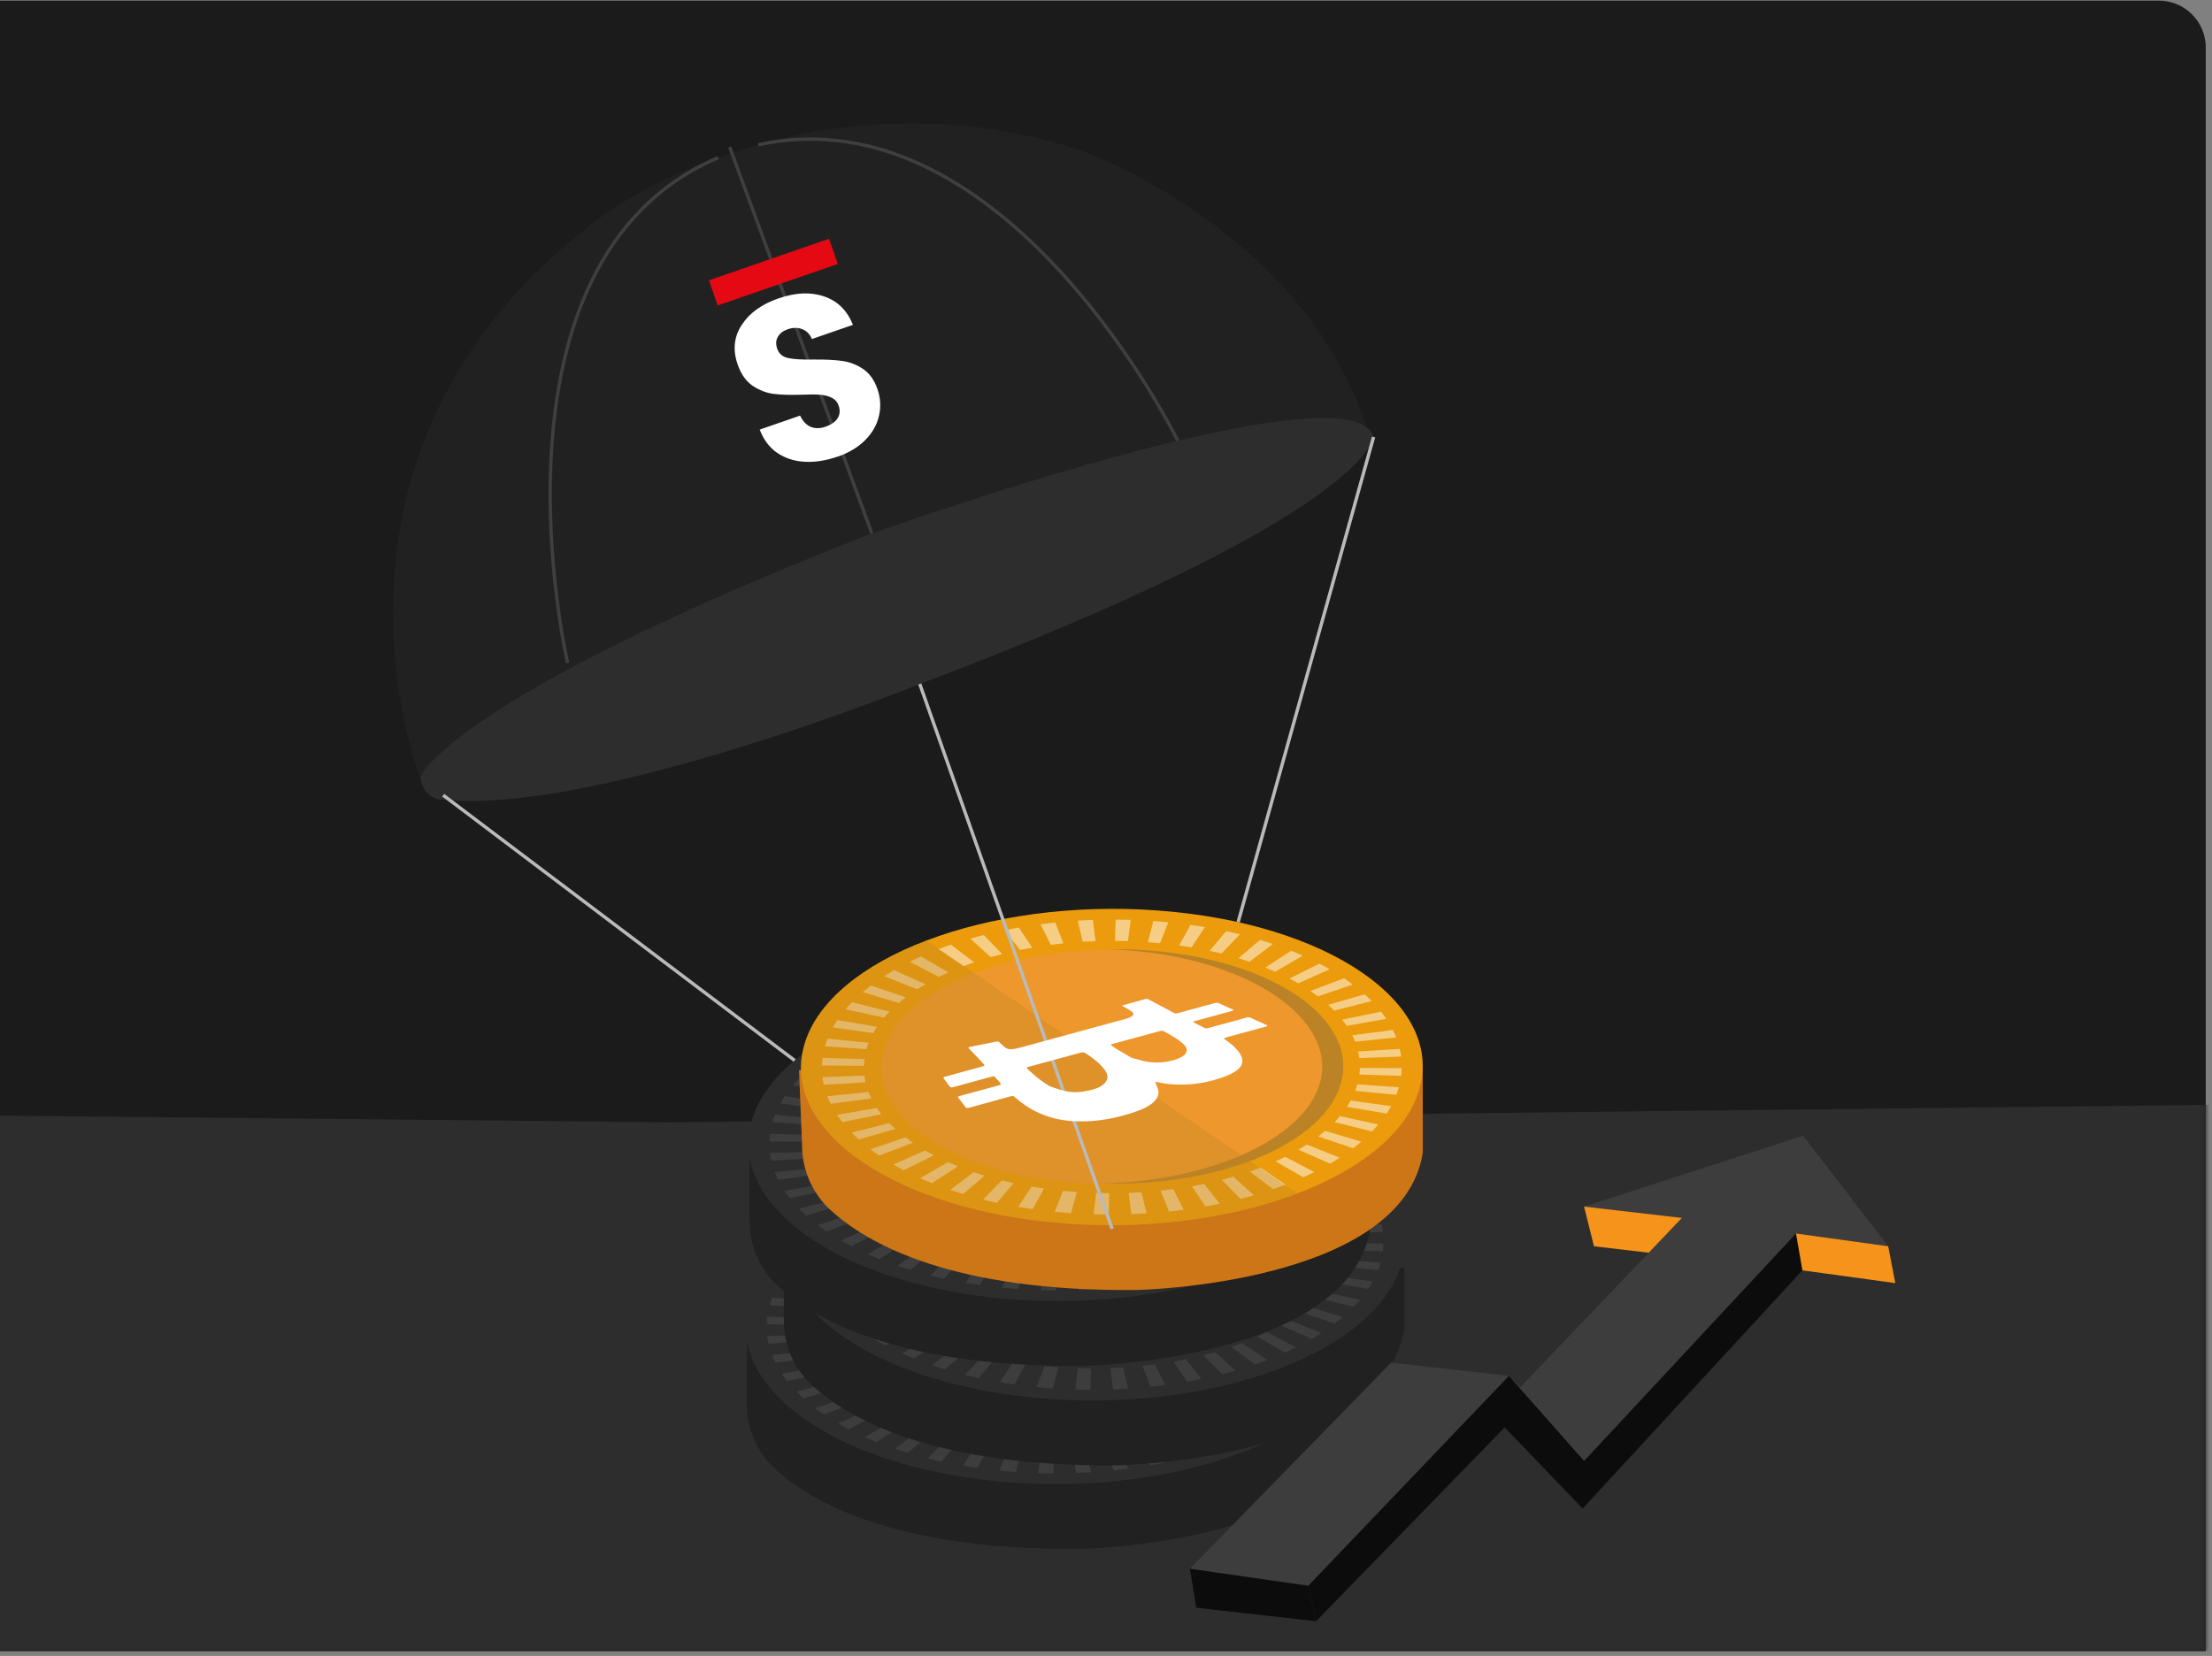 <svg width="410" height="307" viewBox="0 0 410 307" fill="none" xmlns="http://www.w3.org/2000/svg">
<rect x="0" y="0" width="410" height="307" fill="#808080" stroke="none"/>
<g clip-path="url(#clip0_1550_15315)">
<path d="M-0.746 0.115H400.147C404.947 0.115 408.846 4.014 408.846 8.814V306.266H-9.438V8.814C-9.438 4.014 -5.54 0.115 -0.74 0.115H-0.746Z" fill="#1B1B1B"/>
<mask id="mask0_1550_15315" style="mask-type:luminance" maskUnits="userSpaceOnUse" x="-10" y="0" width="419" height="307">
<path d="M-0.747 0.115H400.146C404.946 0.115 408.845 4.014 408.845 8.814V306.266H-9.439V8.814C-9.439 4.014 -5.541 0.115 -0.741 0.115H-0.747Z" fill="white"/>
</mask>
<g mask="url(#mask0_1550_15315)">
<path d="M-20.549 314.349L-41.072 206.418L124.389 208.063L427.437 204.627L430.874 310.427L-20.549 314.349Z" fill="#2D2D2D"/>
<path d="M138.418 244.68V260.286C138.406 264.846 140.291 269.213 143.651 272.292C150.687 278.748 166.469 287.447 200.321 287.149C200.321 287.149 249.545 286.206 253.462 261.732V250.492L138.412 244.674L138.418 244.68Z" fill="#212121"/>
<path d="M187.454 274.831C155.967 272.554 134.209 257.709 138.839 241.676C143.469 225.642 172.738 214.503 204.225 216.78C235.712 219.057 257.471 233.902 252.84 249.941C248.21 265.974 218.941 277.114 187.466 274.837H187.454V274.831Z" fill="#2D2D2D"/>
<path d="M142.665 241.973V241.944C142.8 241.476 142.97 241.008 143.14 240.563L150.755 241.312C150.603 241.698 150.463 242.096 150.351 242.494L142.654 241.962H142.665V241.973ZM142.221 244.11L149.971 244.356C149.912 244.766 149.883 245.175 149.877 245.579L142.104 245.533C142.127 245.064 142.156 244.59 142.221 244.11ZM144.129 238.479C144.381 238.022 144.667 237.554 144.96 237.109L152.318 238.356C152.055 238.742 151.827 239.134 151.604 239.521L144.129 238.467V238.479ZM142.209 247.687L149.959 247.417C150.024 247.827 150.082 248.231 150.17 248.641L142.449 249.109C142.338 248.641 142.25 248.167 142.191 247.687H142.203H142.209ZM146.476 235.107C146.851 234.668 147.249 234.229 147.665 233.802L154.619 235.546C154.262 235.909 153.934 236.278 153.618 236.652L146.482 235.107H146.476ZM143.11 251.228L150.726 250.444C150.878 250.842 151.06 251.246 151.253 251.626L143.719 252.621C143.491 252.159 143.286 251.685 143.104 251.217V251.228H143.11ZM149.661 231.917C150.146 231.507 150.644 231.103 151.165 230.705L157.628 232.888C157.189 233.228 156.75 233.573 156.334 233.936L149.661 231.928V231.917ZM144.913 254.676L152.271 253.4C152.529 253.78 152.798 254.161 153.097 254.547L145.879 256.028C145.534 255.583 145.212 255.139 144.902 254.688L144.913 254.676ZM153.653 228.961C154.238 228.592 154.83 228.217 155.456 227.86L161.286 230.459C160.759 230.764 160.25 231.074 159.741 231.396L153.641 228.961H153.653ZM147.6 257.978L154.578 256.216C154.923 256.573 155.304 256.936 155.69 257.293L148.917 259.236C148.455 258.82 148.016 258.399 147.606 257.966V257.978H147.6ZM158.371 226.291C159.038 225.963 159.735 225.636 160.432 225.32L165.548 228.276C164.939 228.545 164.354 228.826 163.768 229.107L158.353 226.28H158.365L158.371 226.291ZM151.095 261.062L157.563 258.856C158.002 259.201 158.465 259.529 158.939 259.851L152.71 262.227C152.149 261.847 151.604 261.449 151.095 261.062ZM163.71 223.956C164.465 223.669 165.22 223.394 166.004 223.124L170.313 226.403C169.639 226.625 168.984 226.865 168.346 227.117L163.704 223.956H163.71ZM155.362 263.89L161.21 261.285C161.737 261.589 162.275 261.888 162.837 262.175L157.253 264.938C156.603 264.598 155.959 264.247 155.345 263.884H155.356L155.362 263.89ZM169.593 222.012C170.406 221.772 171.238 221.544 172.086 221.333L175.517 224.875C174.797 225.05 174.094 225.243 173.392 225.443L169.593 222.012ZM160.32 266.419L165.46 263.451C166.057 263.714 166.672 263.966 167.298 264.229L162.474 267.338C161.737 267.039 161.011 266.741 160.309 266.425H160.32V266.419ZM175.938 220.455C176.804 220.274 177.682 220.116 178.578 219.946L181.084 223.686C180.334 223.821 179.579 223.962 178.83 224.114L175.95 220.449H175.938V220.455ZM165.887 268.59L170.219 265.301C170.88 265.529 171.565 265.74 172.25 265.944L168.27 269.351C167.462 269.111 166.66 268.86 165.887 268.59ZM182.611 219.343C183.513 219.226 184.426 219.109 185.345 219.015L186.855 222.89C186.065 222.966 185.298 223.066 184.514 223.165L182.594 219.343H182.605H182.611ZM171.969 270.382L175.423 266.834C176.143 267.004 176.863 267.186 177.606 267.344L174.527 270.979C173.661 270.791 172.806 270.598 171.975 270.388L171.969 270.382ZM189.513 218.67C190.438 218.611 191.374 218.564 192.317 218.541L192.814 222.481C192.018 222.51 191.21 222.551 190.42 222.592L189.513 218.67ZM178.461 271.74L180.961 267.987C181.71 268.116 182.477 268.239 183.255 268.345L181.148 272.155C180.235 272.027 179.351 271.886 178.461 271.734V271.74ZM196.526 218.477C197.456 218.482 198.393 218.5 199.33 218.523L198.814 222.475C198.012 222.445 197.211 222.428 196.409 222.434L196.526 218.488V218.477ZM185.246 272.647L186.767 268.766C187.552 268.842 188.348 268.906 189.144 268.971H189.331L188.266 272.905L188.008 272.887C187.078 272.817 186.159 272.741 185.24 272.647H185.246ZM203.533 218.74L203.644 218.752C204.534 218.81 205.423 218.892 206.29 218.98L204.779 222.861C204.024 222.791 203.269 222.726 202.496 222.668L203.521 218.74H203.533ZM192.931 269.164C193.733 269.193 194.535 269.199 195.337 269.205L195.25 273.156C194.319 273.156 193.382 273.133 192.446 273.109L192.931 269.164ZM208.303 223.271L210.399 219.46C211.312 219.583 212.196 219.729 213.086 219.881L210.598 223.628C209.849 223.499 209.082 223.376 208.303 223.271ZM198.932 269.146C199.739 269.117 200.535 269.076 201.326 269.024L202.256 272.94C201.32 272.998 200.395 273.045 199.453 273.08L198.943 269.146H198.932ZM213.952 224.266L217.02 220.625C217.886 220.812 218.741 221.005 219.572 221.216L216.147 224.769C215.427 224.588 214.696 224.418 213.964 224.26H213.952V224.266ZM204.885 268.725C205.669 268.643 206.442 268.549 207.215 268.45L209.146 272.272C208.245 272.389 207.332 272.507 206.413 272.6L204.885 268.725ZM219.303 225.647L223.283 222.241C224.091 222.481 224.893 222.732 225.666 222.996L221.351 226.297C220.69 226.069 220.005 225.858 219.308 225.653V225.642L219.303 225.647ZM210.674 267.923C211.423 267.788 212.19 267.642 212.922 267.484L215.814 271.148C214.947 271.33 214.069 271.488 213.185 271.652L210.668 267.923H210.674ZM224.267 227.368L229.078 224.254C229.816 224.541 230.542 224.851 231.238 225.156L226.105 228.141C225.502 227.866 224.893 227.614 224.255 227.357H224.267V227.368ZM216.218 266.729C216.938 266.542 217.652 266.348 218.343 266.149L222.159 269.586C221.345 269.826 220.508 270.042 219.677 270.253L216.218 266.723V266.729ZM228.733 229.405L234.3 226.637C234.961 226.976 235.593 227.327 236.22 227.679L230.372 230.295C229.845 229.991 229.295 229.692 228.745 229.405H228.733ZM221.416 265.184C222.089 264.961 222.739 264.709 223.383 264.469L228.036 267.619C227.281 267.905 226.526 268.186 225.742 268.45L221.404 265.184H221.416ZM232.631 231.724L238.86 229.347C239.422 229.727 239.96 230.114 240.487 230.512L234.031 232.719C233.58 232.385 233.117 232.051 232.637 231.724H232.626H232.631ZM226.175 263.304C226.772 263.035 227.369 262.748 227.948 262.462L233.375 265.277C232.708 265.611 232.011 265.933 231.314 266.255L226.187 263.299H226.175V263.304ZM235.915 234.282L242.688 232.327C243.151 232.742 243.59 233.164 243.999 233.585L237.039 235.353C236.688 234.984 236.313 234.633 235.915 234.27V234.282ZM230.425 261.127C230.951 260.822 231.461 260.501 231.958 260.179L238.058 262.614C237.478 262.994 236.881 263.363 236.255 263.72L230.413 261.127H230.425ZM238.509 237.027L245.726 235.54C246.072 235.985 246.394 236.43 246.704 236.881L239.352 238.174C239.094 237.794 238.807 237.413 238.509 237.033V237.027ZM234.089 258.686C234.528 258.346 234.955 258.001 235.371 257.65L242.056 259.646C241.576 260.067 241.078 260.471 240.552 260.869L234.095 258.698V258.686H234.089ZM240.382 239.93L247.916 238.935C248.144 239.386 248.349 239.86 248.542 240.329L240.926 241.119C240.774 240.721 240.593 240.329 240.399 239.936H240.388L240.382 239.93ZM237.098 256.04C237.455 255.665 237.783 255.297 238.099 254.916L245.235 256.45C244.86 256.889 244.474 257.322 244.064 257.749L237.086 256.028H237.098V256.04ZM241.482 242.928L249.198 242.448C249.309 242.916 249.397 243.39 249.455 243.87L241.705 244.151C241.64 243.741 241.576 243.326 241.476 242.933L241.482 242.928ZM239.381 253.201C239.644 252.815 239.873 252.422 240.095 252.024L247.582 253.066C247.33 253.523 247.055 253.991 246.751 254.436L239.393 253.189L239.381 253.201ZM241.793 245.983L249.56 246.018C249.555 246.498 249.508 246.973 249.449 247.447L241.699 247.201C241.757 246.791 241.787 246.381 241.793 245.977V245.983ZM240.926 250.233C241.067 249.864 241.196 249.478 241.301 249.109L241.33 249.021L249.022 249.572V249.607C248.876 250.098 248.718 250.532 248.559 250.971L240.932 250.221V250.233H240.926Z" fill="#3D3D3D"/>
<path d="M153.561 242.741C157.003 230.846 178.709 222.587 202.047 224.278C225.386 225.97 241.537 236.975 238.095 248.87C234.664 260.753 212.947 269.024 189.608 267.327C166.269 265.635 150.119 254.63 153.561 242.741Z" fill="#EEA62C"/>
<path d="M198.718 224.16C221.501 225.875 237.733 237.079 234.39 248.798C231.417 259.282 213.656 267.079 193.637 267.39C215.442 268.157 235.064 260.154 238.277 248.839C241.655 236.956 225.674 225.922 202.599 224.189C200.093 224.002 197.623 223.943 195.182 223.978C196.359 224.014 197.524 224.066 198.712 224.16H198.718Z" fill="#BB8226"/>
<path fill-rule="evenodd" clip-rule="evenodd" d="M216.736 239.019C219.329 239.212 221.887 239.411 224.486 239.598C222.835 245.399 221.19 251.177 219.551 256.978C217.139 256.797 214.757 256.615 212.322 256.439C213.007 254.022 213.692 251.628 214.394 249.163C211.807 250.141 209.038 250.72 205.947 250.908C205.479 252.558 205.016 254.192 204.548 255.854C202.125 255.673 199.742 255.497 197.307 255.31C197.769 253.688 198.232 252.061 198.694 250.445C191.096 248.701 188.058 245.44 187.227 241.407C178.54 244.498 169.876 247.583 161.143 250.685C161.154 250.592 161.16 250.521 161.172 250.463C161.617 248.888 162.056 247.313 162.53 245.745C162.553 245.639 162.694 245.516 162.869 245.458C170.913 242.625 178.967 239.809 187.01 236.982C187.332 236.865 187.66 236.824 188.029 236.853C190.242 237.017 192.448 237.187 194.661 237.35C194.766 237.35 194.86 237.374 195.012 237.397C194.907 237.748 194.802 238.082 194.72 238.422C194.333 240.184 194.415 241.928 195.633 243.614C196.37 244.632 197.477 245.522 199.145 246.201C199.297 246.26 199.479 246.33 199.648 246.389C199.678 246.4 199.73 246.406 199.812 246.418C200.614 243.585 201.422 240.763 202.224 237.93C204.677 238.117 207.059 238.293 209.494 238.474C208.698 241.272 207.902 244.059 207.112 246.886C208.136 246.711 209.009 246.465 209.828 246.154C212.129 245.288 213.662 244.106 214.786 242.777C215.764 241.618 216.355 240.383 216.73 239.142C216.747 239.095 216.771 239.054 216.788 239.001L216.736 239.019Z" fill="#BB8226"/>
<path fill-rule="evenodd" clip-rule="evenodd" d="M219.452 238.544C222.045 238.737 224.604 238.936 227.203 239.123C225.552 244.93 223.913 250.714 222.268 256.503C219.856 256.321 217.474 256.14 215.039 255.964C215.724 253.559 216.408 251.153 217.111 248.694C214.523 249.672 211.755 250.251 208.664 250.438C208.196 252.089 207.733 253.734 207.259 255.379C204.836 255.198 202.453 255.022 200.018 254.835C200.48 253.201 200.943 251.586 201.394 249.976C193.795 248.232 190.757 244.971 189.932 240.944C181.245 244.034 172.581 247.119 163.848 250.222C163.859 250.128 163.865 250.058 163.877 249.999C164.322 248.425 164.761 246.85 165.223 245.287C165.247 245.188 165.387 245.059 165.563 245C173.606 242.179 181.649 239.357 189.704 236.53C190.026 236.413 190.353 236.384 190.722 236.413C192.935 236.577 195.142 236.747 197.354 236.91C197.46 236.91 197.554 236.928 197.706 236.951C197.6 237.303 197.495 237.636 197.419 237.988C197.033 239.75 197.114 241.494 198.332 243.18C199.07 244.198 200.176 245.088 201.844 245.767C202.014 245.826 202.178 245.896 202.348 245.954C202.377 245.966 202.43 245.972 202.512 245.984C203.314 243.151 204.121 240.329 204.923 237.496C207.376 237.683 209.759 237.859 212.182 238.04C211.386 240.844 210.59 243.636 209.799 246.452C210.824 246.276 211.696 246.031 212.516 245.72C214.816 244.854 216.35 243.672 217.474 242.343C218.451 241.172 219.043 239.949 219.417 238.708C219.423 238.661 219.458 238.62 219.476 238.567L219.458 238.55L219.452 238.544Z" fill="#FFD400"/>
<path d="M145.279 235.01V244.797C145.273 249.357 147.158 253.724 150.512 256.803C157.549 263.26 173.33 271.959 207.182 271.66C207.182 271.66 256.406 270.718 260.323 246.243V235.004H145.273L145.279 235.01Z" fill="#212121"/>
<path d="M194.317 259.337C162.83 257.06 141.072 242.215 145.702 226.181C150.332 210.148 179.601 199.008 211.088 201.286C242.575 203.563 264.334 218.408 259.703 234.447C255.073 250.48 225.804 261.62 194.329 259.343H194.317V259.337Z" fill="#2D2D2D"/>
<path d="M149.528 226.485V226.456C149.663 225.988 149.833 225.519 150.003 225.074L157.618 225.824C157.466 226.21 157.326 226.608 157.214 227.006L149.517 226.473H149.528V226.485ZM149.084 228.622L156.834 228.868C156.775 229.277 156.746 229.687 156.74 230.091L148.967 230.044C148.99 229.576 149.019 229.102 149.084 228.622ZM150.992 222.99C151.244 222.534 151.53 222.066 151.823 221.621L159.181 222.868C158.918 223.254 158.69 223.646 158.467 224.032L150.992 222.979V222.99ZM149.072 232.198L156.822 231.929C156.887 232.339 156.945 232.743 157.033 233.153L149.312 233.621C149.201 233.153 149.113 232.678 149.054 232.198H149.066H149.072ZM153.339 219.619C153.714 219.18 154.112 218.741 154.528 218.313L161.482 220.058C161.125 220.421 160.797 220.789 160.481 221.164L153.345 219.619H153.339ZM149.973 235.74L157.589 234.956C157.741 235.354 157.923 235.757 158.116 236.138L150.582 237.133C150.354 236.671 150.149 236.197 149.968 235.728V235.74H149.973ZM156.524 216.428C157.01 216.019 157.507 215.615 158.028 215.217L164.491 217.4C164.052 217.74 163.613 218.085 163.197 218.448L156.524 216.44V216.428ZM151.776 239.188L159.134 237.912C159.392 238.292 159.661 238.673 159.96 239.059L152.742 240.54C152.397 240.095 152.075 239.65 151.765 239.199L151.776 239.188ZM160.516 213.472C161.101 213.104 161.693 212.729 162.319 212.372L168.149 214.971C167.622 215.275 167.113 215.586 166.604 215.907L160.504 213.472H160.516ZM154.463 242.489L161.441 240.727C161.786 241.084 162.167 241.447 162.553 241.804L155.78 243.748C155.318 243.332 154.879 242.911 154.469 242.478V242.489H154.463ZM165.234 210.803C165.901 210.475 166.598 210.147 167.295 209.831L172.411 212.787C171.802 213.057 171.217 213.338 170.631 213.619L165.217 210.791H165.228L165.234 210.803ZM157.958 245.574L164.426 243.367C164.865 243.713 165.328 244.041 165.802 244.362L159.574 246.739C159.012 246.359 158.467 245.961 157.958 245.574ZM170.573 208.467C171.328 208.181 172.083 207.905 172.867 207.636L177.176 210.914C176.502 211.137 175.847 211.377 175.209 211.628L170.567 208.467H170.573ZM162.225 248.402L168.073 245.797C168.6 246.101 169.138 246.4 169.7 246.686L164.116 249.449C163.466 249.11 162.822 248.759 162.208 248.396H162.219L162.225 248.402ZM176.456 206.524C177.269 206.284 178.101 206.056 178.949 205.845L182.38 209.386C181.66 209.562 180.957 209.755 180.255 209.954L176.456 206.524ZM167.183 250.93L172.323 247.963C172.92 248.226 173.535 248.478 174.161 248.741L169.338 251.849C168.6 251.551 167.874 251.252 167.172 250.936H167.183V250.93ZM182.801 204.967C183.667 204.785 184.546 204.627 185.441 204.458L187.947 208.198C187.197 208.333 186.442 208.473 185.693 208.625L182.813 204.961H182.801V204.967ZM172.75 253.102L177.082 249.812C177.744 250.041 178.428 250.251 179.113 250.456L175.133 253.863C174.325 253.623 173.523 253.371 172.75 253.102ZM189.474 203.855C190.376 203.738 191.289 203.62 192.208 203.527L193.718 207.402C192.928 207.478 192.161 207.578 191.377 207.677L189.457 203.855H189.469H189.474ZM178.832 254.893L182.286 251.346C183.006 251.516 183.726 251.697 184.469 251.855L181.39 255.49C180.524 255.303 179.669 255.11 178.838 254.899L178.832 254.893ZM196.376 203.181C197.301 203.123 198.237 203.076 199.18 203.053L199.677 206.992C198.881 207.022 198.073 207.062 197.283 207.103L196.376 203.181ZM185.324 256.251L187.824 252.499C188.573 252.628 189.34 252.751 190.118 252.856L188.011 256.667C187.098 256.538 186.214 256.398 185.324 256.246V256.251ZM203.389 202.988C204.319 202.994 205.256 203.012 206.193 203.035L205.678 206.986C204.876 206.957 204.074 206.94 203.272 206.945L203.389 203V202.988ZM192.109 257.159L193.631 253.278C194.415 253.354 195.211 253.418 196.007 253.483H196.194L195.129 257.416L194.872 257.399C193.941 257.329 193.022 257.252 192.103 257.159H192.109ZM210.396 203.252L210.507 203.263C211.397 203.322 212.286 203.404 213.153 203.492L211.642 207.373C210.887 207.302 210.132 207.238 209.36 207.18L210.384 203.252H210.396ZM199.795 253.676C200.596 253.705 201.398 253.711 202.2 253.717L202.113 257.668C201.182 257.668 200.245 257.645 199.309 257.621L199.795 253.676ZM215.166 207.782L217.262 203.972C218.175 204.095 219.059 204.241 219.949 204.393L217.461 208.14C216.712 208.011 215.945 207.888 215.166 207.782ZM205.795 253.658C206.602 253.629 207.399 253.588 208.189 253.535L209.12 257.451C208.183 257.51 207.258 257.557 206.316 257.592L205.806 253.658H205.795ZM220.815 208.778L223.883 205.137C224.749 205.324 225.604 205.517 226.435 205.728L223.01 209.281C222.29 209.1 221.559 208.93 220.827 208.772H220.815V208.778ZM211.748 253.237C212.532 253.155 213.305 253.061 214.078 252.962L216.009 256.784C215.108 256.901 214.195 257.018 213.276 257.112L211.748 253.237ZM226.166 210.159L230.146 206.752C230.954 206.992 231.756 207.244 232.529 207.507L228.214 210.809C227.553 210.581 226.868 210.37 226.171 210.165V210.153L226.166 210.159ZM217.537 252.435C218.287 252.3 219.053 252.154 219.785 251.996L222.677 255.66C221.81 255.842 220.932 256 220.048 256.164L217.531 252.435H217.537ZM231.13 211.88L235.941 208.766C236.679 209.053 237.405 209.363 238.101 209.667L232.968 212.653C232.365 212.378 231.756 212.126 231.118 211.868H231.13V211.88ZM223.081 251.241C223.801 251.053 224.515 250.86 225.206 250.661L229.022 254.097C228.209 254.337 227.372 254.554 226.54 254.765L223.081 251.235V251.241ZM235.596 213.917L241.163 211.148C241.824 211.488 242.457 211.839 243.083 212.19L237.235 214.807C236.708 214.503 236.158 214.204 235.608 213.917H235.596ZM228.279 249.695C228.952 249.473 229.602 249.221 230.246 248.981L234.899 252.13C234.144 252.417 233.389 252.698 232.605 252.962L228.267 249.695H228.279ZM239.495 216.235L245.723 213.859C246.285 214.239 246.823 214.626 247.35 215.024L240.894 217.23C240.443 216.897 239.98 216.563 239.5 216.235H239.489H239.495ZM233.038 247.816C233.635 247.547 234.232 247.26 234.812 246.973L240.238 249.789C239.571 250.123 238.874 250.445 238.178 250.766L233.05 247.81H233.038V247.816ZM242.779 218.793L249.551 216.838C250.014 217.254 250.453 217.675 250.863 218.097L243.902 219.865C243.551 219.496 243.177 219.145 242.779 218.782V218.793ZM237.288 245.639C237.815 245.334 238.324 245.012 238.821 244.69L244.921 247.125C244.341 247.506 243.744 247.875 243.118 248.232L237.276 245.639H237.288ZM245.372 221.539L252.589 220.052C252.935 220.497 253.257 220.942 253.567 221.392L246.215 222.686C245.957 222.306 245.67 221.925 245.372 221.545V221.539ZM240.952 243.198C241.391 242.858 241.818 242.513 242.234 242.161L248.919 244.158C248.439 244.579 247.941 244.983 247.415 245.381L240.958 243.209V243.198H240.952ZM247.245 224.442L254.779 223.447C255.007 223.898 255.212 224.372 255.405 224.84L247.789 225.631C247.637 225.232 247.456 224.84 247.262 224.448H247.251L247.245 224.442ZM243.961 240.552C244.318 240.177 244.646 239.808 244.962 239.428L252.098 240.961C251.723 241.4 251.337 241.834 250.927 242.261L243.949 240.54H243.961V240.552ZM248.345 227.439L256.061 226.959C256.172 227.428 256.26 227.902 256.318 228.382L248.568 228.663C248.503 228.253 248.439 227.837 248.34 227.445L248.345 227.439ZM246.244 237.713C246.507 237.326 246.736 236.934 246.958 236.536L254.445 237.578C254.193 238.035 253.918 238.503 253.614 238.948L246.256 237.701L246.244 237.713ZM248.656 230.495L256.424 230.53C256.418 231.01 256.371 231.484 256.312 231.958L248.562 231.713C248.62 231.303 248.65 230.893 248.656 230.489V230.495ZM247.789 234.745C247.93 234.376 248.059 233.99 248.164 233.621L248.193 233.533L255.885 234.083V234.118C255.739 234.61 255.581 235.043 255.423 235.482L247.795 234.733V234.745H247.789Z" fill="#3D3D3D"/>
<path d="M160.416 227.253C163.858 215.358 185.564 207.098 208.903 208.79C232.242 210.482 248.392 221.487 244.95 233.382C241.52 245.265 219.803 253.536 196.464 251.838C173.125 250.147 156.974 239.142 160.416 227.253Z" fill="#EEA62C"/>
<path d="M205.581 208.668C228.363 210.383 244.596 221.587 241.253 233.306C238.28 243.79 220.52 251.587 200.5 251.898C222.305 252.664 241.927 244.662 245.14 233.347C248.518 221.464 232.537 210.43 209.462 208.697C206.956 208.51 204.486 208.451 202.045 208.486C203.222 208.521 204.387 208.574 205.575 208.668H205.581Z" fill="#BB8226"/>
<path fill-rule="evenodd" clip-rule="evenodd" d="M223.59 223.525C226.184 223.718 228.742 223.917 231.341 224.104C229.69 229.905 228.045 235.683 226.406 241.484C223.994 241.302 221.612 241.121 219.177 240.945C219.862 238.528 220.547 236.134 221.249 233.669C218.662 234.647 215.893 235.226 212.802 235.414C212.334 237.064 211.871 238.697 211.403 240.36C208.98 240.178 206.597 240.003 204.162 239.816C204.624 238.194 205.087 236.567 205.549 234.951C197.951 233.207 194.913 229.946 194.082 225.913C185.395 229.004 176.731 232.089 167.998 235.191C168.009 235.097 168.015 235.027 168.027 234.969C168.472 233.394 168.911 231.819 169.385 230.251C169.408 230.145 169.549 230.022 169.724 229.964C177.767 227.13 185.822 224.315 193.865 221.487C194.187 221.37 194.515 221.329 194.884 221.359C197.096 221.523 199.303 221.692 201.516 221.856C201.621 221.856 201.715 221.88 201.867 221.903C201.762 222.254 201.657 222.588 201.575 222.928C201.188 224.689 201.27 226.434 202.488 228.12C203.225 229.138 204.332 230.028 206 230.707C206.152 230.766 206.334 230.836 206.503 230.894C206.533 230.906 206.585 230.912 206.667 230.924C207.469 228.09 208.277 225.269 209.079 222.436C211.532 222.623 213.914 222.799 216.349 222.98C215.553 225.778 214.757 228.565 213.967 231.392C214.991 231.216 215.864 230.971 216.683 230.66C218.984 229.794 220.517 228.611 221.641 227.283C222.619 226.124 223.21 224.889 223.585 223.648C223.602 223.601 223.626 223.56 223.643 223.507L223.59 223.525Z" fill="#BB8226"/>
<path fill-rule="evenodd" clip-rule="evenodd" d="M226.315 223.055C228.909 223.249 231.467 223.448 234.066 223.635C232.415 229.442 230.776 235.225 229.131 241.015C226.719 240.833 224.337 240.652 221.902 240.476C222.586 238.07 223.271 235.664 223.974 233.206C221.386 234.183 218.618 234.763 215.527 234.95C215.059 236.601 214.596 238.246 214.122 239.891C211.699 239.709 209.316 239.534 206.881 239.346C207.343 237.713 207.806 236.098 208.257 234.488C200.658 232.743 197.62 229.483 196.795 225.455C188.108 228.546 179.444 231.631 170.711 234.734C170.722 234.64 170.728 234.57 170.74 234.511C171.185 232.936 171.624 231.362 172.086 229.799C172.11 229.699 172.25 229.571 172.426 229.512C180.469 226.691 188.512 223.869 196.567 221.042C196.889 220.925 197.216 220.895 197.585 220.925C199.798 221.089 202.005 221.258 204.217 221.422C204.323 221.422 204.416 221.44 204.569 221.463C204.463 221.814 204.358 222.148 204.282 222.499C203.896 224.261 203.977 226.006 205.195 227.692C205.933 228.71 207.039 229.6 208.707 230.279C208.877 230.337 209.041 230.408 209.211 230.466C209.24 230.478 209.293 230.484 209.375 230.495C210.177 227.662 210.984 224.841 211.786 222.008C214.239 222.195 216.622 222.37 219.045 222.552C218.249 225.356 217.453 228.148 216.663 230.964C217.687 230.788 218.559 230.542 219.379 230.232C221.679 229.366 223.213 228.183 224.337 226.854C225.314 225.684 225.906 224.46 226.28 223.219C226.286 223.172 226.321 223.131 226.339 223.079L226.321 223.061L226.315 223.055Z" fill="#FFD400"/>
<path d="M138.923 212.963V226.368C138.917 230.928 140.796 235.295 144.156 238.374C151.192 244.831 166.974 253.529 200.826 253.231C200.826 253.231 250.05 252.288 253.966 227.814V216.575L138.917 212.957L138.923 212.963Z" fill="#212121"/>
<path d="M187.958 240.909C156.471 238.632 134.712 223.787 139.343 207.754C143.973 191.72 173.242 180.581 204.729 182.858C236.216 185.135 257.975 199.98 253.344 216.019C248.714 232.053 219.445 243.192 187.97 240.915H187.958V240.909Z" fill="#2D2D2D"/>
<path d="M143.169 208.059V208.03C143.304 207.562 143.474 207.094 143.643 206.649L151.259 207.398C151.107 207.784 150.967 208.182 150.855 208.58L143.158 208.048H143.169V208.059ZM142.724 210.196L150.475 210.442C150.416 210.852 150.387 211.261 150.381 211.665L142.607 211.618C142.631 211.15 142.66 210.676 142.724 210.196ZM144.633 204.565C144.885 204.108 145.171 203.64 145.464 203.195L152.822 204.442C152.559 204.828 152.33 205.22 152.108 205.607L144.633 204.553V204.565ZM142.713 213.773L150.463 213.503C150.527 213.913 150.586 214.317 150.674 214.727L142.953 215.195C142.842 214.727 142.754 214.253 142.695 213.773H142.707H142.713ZM146.98 201.193C147.355 200.754 147.753 200.315 148.168 199.888L155.123 201.632C154.766 201.995 154.438 202.364 154.122 202.738L146.986 201.193H146.98ZM143.614 217.314L151.23 216.53C151.382 216.928 151.564 217.332 151.757 217.712L144.223 218.707C143.995 218.245 143.79 217.771 143.608 217.302V217.314H143.614ZM150.165 198.003C150.65 197.593 151.148 197.189 151.669 196.791L158.131 198.974C157.692 199.314 157.253 199.659 156.838 200.022L150.165 198.014V198.003ZM145.417 220.762L152.775 219.486C153.033 219.866 153.302 220.247 153.601 220.633L146.383 222.114C146.038 221.669 145.716 221.224 145.405 220.774L145.417 220.762ZM154.157 195.047C154.742 194.678 155.333 194.303 155.96 193.946L161.79 196.545C161.263 196.849 160.754 197.16 160.245 197.482L154.145 195.047H154.157ZM148.104 224.064L155.082 222.302C155.427 222.659 155.808 223.022 156.194 223.379L149.421 225.322C148.959 224.906 148.52 224.485 148.11 224.052V224.064H148.104ZM158.875 192.377C159.542 192.049 160.239 191.722 160.935 191.406L166.052 194.362C165.443 194.631 164.857 194.912 164.272 195.193L158.857 192.366H158.869L158.875 192.377ZM151.599 227.148L158.067 224.942C158.506 225.287 158.969 225.615 159.443 225.937L153.214 228.313C152.652 227.933 152.108 227.535 151.599 227.148ZM164.214 190.042C164.969 189.755 165.724 189.48 166.508 189.21L170.817 192.488C170.143 192.711 169.488 192.951 168.85 193.203L164.208 190.042H164.214ZM155.866 229.976L161.714 227.371C162.241 227.675 162.779 227.974 163.341 228.261L157.757 231.024C157.107 230.684 156.463 230.333 155.849 229.97H155.86L155.866 229.976ZM170.097 188.098C170.91 187.858 171.741 187.63 172.59 187.419L176.021 190.961C175.301 191.136 174.598 191.329 173.896 191.528L170.097 188.098ZM160.824 232.505L165.964 229.537C166.561 229.8 167.176 230.052 167.802 230.315L162.978 233.424C162.241 233.125 161.515 232.827 160.813 232.51H160.824V232.505ZM176.442 186.541C177.308 186.36 178.186 186.202 179.082 186.032L181.587 189.772C180.838 189.907 180.083 190.047 179.334 190.2L176.454 186.535H176.442V186.541ZM166.391 234.676L170.723 231.387C171.384 231.615 172.069 231.826 172.754 232.03L168.774 235.437C167.966 235.197 167.164 234.946 166.391 234.676ZM183.115 185.429C184.017 185.312 184.93 185.195 185.849 185.101L187.359 188.976C186.569 189.052 185.802 189.152 185.018 189.251L183.098 185.429H183.109H183.115ZM172.473 236.468L175.927 232.92C176.647 233.09 177.367 233.271 178.11 233.429L175.031 237.065C174.165 236.877 173.31 236.684 172.479 236.473L172.473 236.468ZM190.017 184.756C190.942 184.697 191.878 184.65 192.821 184.627L193.318 188.566C192.522 188.596 191.714 188.637 190.924 188.678L190.017 184.756ZM178.965 237.826L181.465 234.073C182.214 234.202 182.981 234.325 183.759 234.43L181.652 238.241C180.739 238.112 179.855 237.972 178.965 237.82V237.826ZM197.03 184.562C197.96 184.568 198.897 184.586 199.834 184.609L199.318 188.561C198.516 188.531 197.714 188.514 196.912 188.52L197.03 184.574V184.562ZM185.749 238.733L187.271 234.852C188.056 234.928 188.852 234.992 189.648 235.057H189.835L188.77 238.991L188.512 238.973C187.582 238.903 186.663 238.827 185.744 238.733H185.749ZM204.036 184.826L204.148 184.838C205.038 184.896 205.927 184.978 206.794 185.066L205.283 188.947C204.528 188.877 203.773 188.812 203 188.754L204.025 184.826H204.036ZM193.435 235.25C194.237 235.279 195.039 235.285 195.841 235.291L195.753 239.242C194.823 239.242 193.886 239.219 192.95 239.195L193.435 235.25ZM208.807 189.357L210.903 185.546C211.816 185.669 212.7 185.815 213.59 185.967L211.102 189.714C210.353 189.585 209.586 189.462 208.807 189.357ZM199.435 235.232C200.243 235.203 201.039 235.162 201.83 235.11L202.76 239.026C201.824 239.084 200.899 239.131 199.956 239.166L199.447 235.232H199.435ZM214.456 190.352L217.524 186.711C218.39 186.898 219.245 187.091 220.076 187.302L216.651 190.855C215.931 190.674 215.2 190.504 214.468 190.346H214.456V190.352ZM205.389 234.811C206.173 234.729 206.946 234.635 207.719 234.536L209.65 238.358C208.749 238.475 207.836 238.592 206.917 238.686L205.389 234.811ZM219.807 191.733L223.787 188.326C224.595 188.566 225.397 188.818 226.17 189.082L221.855 192.383C221.194 192.155 220.509 191.944 219.812 191.739V191.727L219.807 191.733ZM211.178 234.009C211.927 233.874 212.694 233.728 213.426 233.57L216.318 237.234C215.451 237.416 214.573 237.574 213.689 237.738L211.172 234.009H211.178ZM224.77 193.454L229.582 190.34C230.32 190.627 231.046 190.937 231.742 191.242L226.609 194.227C226.006 193.952 225.397 193.7 224.759 193.443H224.77V193.454ZM216.722 232.815C217.442 232.628 218.156 232.434 218.846 232.235L222.663 235.671C221.849 235.911 221.012 236.128 220.181 236.339L216.722 232.809V232.815ZM229.237 195.491L234.804 192.723C235.465 193.062 236.097 193.413 236.724 193.765L230.876 196.381C230.349 196.077 229.799 195.778 229.249 195.491H229.237ZM221.92 231.269C222.593 231.047 223.243 230.795 223.887 230.555L228.54 233.705C227.785 233.991 227.03 234.272 226.246 234.536L221.908 231.269H221.92ZM233.135 197.81L239.364 195.433C239.926 195.813 240.464 196.2 240.991 196.598L234.534 198.805C234.084 198.471 233.621 198.137 233.141 197.81H233.13H233.135ZM226.679 229.39C227.276 229.121 227.873 228.834 228.452 228.547L233.879 231.363C233.212 231.697 232.515 232.019 231.818 232.341L226.69 229.385H226.679V229.39ZM236.419 200.368L243.192 198.412C243.655 198.828 244.094 199.25 244.503 199.671L237.543 201.439C237.192 201.07 236.817 200.719 236.419 200.356V200.368ZM230.929 227.213C231.455 226.908 231.965 226.586 232.462 226.265L238.562 228.7C237.982 229.08 237.385 229.449 236.759 229.806L230.917 227.213H230.929ZM239.013 203.113L246.23 201.626C246.576 202.071 246.898 202.516 247.208 202.967L239.856 204.26C239.598 203.88 239.311 203.499 239.013 203.119V203.113ZM234.593 224.772C235.032 224.432 235.459 224.087 235.875 223.736L242.56 225.732C242.08 226.153 241.582 226.557 241.056 226.955L234.599 224.784V224.772H234.593ZM240.886 206.016L248.419 205.021C248.648 205.472 248.853 205.946 249.046 206.414L241.43 207.205C241.278 206.807 241.096 206.414 240.903 206.022H240.892L240.886 206.016ZM237.602 222.126C237.959 221.751 238.287 221.382 238.603 221.002L245.739 222.536C245.364 222.975 244.978 223.408 244.568 223.835L237.59 222.114H237.602V222.126ZM241.986 209.014L249.702 208.534C249.813 209.002 249.901 209.476 249.959 209.956L242.209 210.237C242.144 209.827 242.08 209.412 241.98 209.019L241.986 209.014ZM239.885 219.287C240.148 218.901 240.376 218.508 240.599 218.11L248.086 219.152C247.834 219.609 247.559 220.077 247.255 220.522L239.896 219.275L239.885 219.287ZM242.297 212.069L250.064 212.104C250.059 212.584 250.012 213.058 249.953 213.533L242.203 213.287C242.261 212.877 242.291 212.467 242.297 212.063V212.069ZM241.43 216.319C241.571 215.95 241.699 215.564 241.805 215.195L241.834 215.107L249.526 215.658V215.693C249.38 216.184 249.222 216.618 249.063 217.057L241.436 216.307V216.319H241.43Z" fill="#3D3D3D"/>
<path d="M154.057 208.825C157.499 196.93 179.205 188.671 202.544 190.362C225.882 192.054 242.033 203.059 238.591 214.954C235.161 226.837 213.443 235.108 190.104 233.411C166.766 231.719 150.615 220.714 154.057 208.825Z" fill="#EEA62C"/>
<path d="M199.222 190.238C222.004 191.953 238.237 203.157 234.894 214.876C231.921 225.36 214.16 233.158 194.141 233.468C215.946 234.235 235.568 226.233 238.781 214.917C242.159 203.034 226.178 192 203.103 190.267C200.597 190.08 198.127 190.021 195.686 190.057C196.863 190.092 198.028 190.144 199.216 190.238H199.222Z" fill="#BB8226"/>
<path fill-rule="evenodd" clip-rule="evenodd" d="M217.231 205.097C219.825 205.29 222.383 205.489 224.982 205.676C223.331 211.477 221.686 217.255 220.047 223.056C217.635 222.875 215.253 222.693 212.818 222.518C213.503 220.1 214.188 217.706 214.89 215.241C212.303 216.219 209.534 216.798 206.443 216.986C205.975 218.637 205.512 220.27 205.044 221.932C202.62 221.751 200.238 221.575 197.803 221.388C198.265 219.766 198.728 218.139 199.19 216.523C191.592 214.779 188.554 211.518 187.723 207.485C179.036 210.576 170.372 213.661 161.639 216.763C161.65 216.67 161.656 216.599 161.668 216.541C162.113 214.966 162.552 213.392 163.026 211.823C163.049 211.717 163.19 211.594 163.365 211.536C171.408 208.703 179.463 205.887 187.506 203.06C187.828 202.943 188.156 202.902 188.525 202.931C190.737 203.095 192.944 203.265 195.157 203.429C195.262 203.429 195.356 203.452 195.508 203.475C195.403 203.827 195.298 204.16 195.216 204.5C194.829 206.262 194.911 208.006 196.129 209.692C196.866 210.711 197.973 211.6 199.641 212.279C199.793 212.338 199.975 212.408 200.144 212.467C200.174 212.478 200.226 212.484 200.308 212.496C201.11 209.663 201.918 206.841 202.72 204.008C205.173 204.195 207.555 204.371 209.99 204.552C209.194 207.351 208.398 210.137 207.608 212.964C208.632 212.789 209.505 212.543 210.324 212.233C212.625 211.366 214.158 210.184 215.282 208.855C216.26 207.696 216.851 206.461 217.226 205.22C217.243 205.173 217.267 205.132 217.284 205.079L217.231 205.097Z" fill="#BB8226"/>
<path fill-rule="evenodd" clip-rule="evenodd" d="M219.956 204.628C222.549 204.821 225.107 205.02 227.707 205.207C226.056 211.014 224.417 216.798 222.772 222.587C220.36 222.405 217.978 222.224 215.542 222.048C216.227 219.642 216.912 217.237 217.615 214.778C215.027 215.756 212.258 216.335 209.168 216.522C208.699 218.173 208.237 219.818 207.763 221.463C205.339 221.282 202.957 221.106 200.522 220.919C200.984 219.285 201.447 217.67 201.897 216.06C194.299 214.316 191.261 211.055 190.436 207.028C181.749 210.118 173.085 213.203 164.352 216.306C164.363 216.212 164.369 216.142 164.381 216.083C164.826 214.509 165.265 212.934 165.727 211.371C165.751 211.272 165.891 211.143 166.067 211.084C174.11 208.263 182.153 205.441 190.207 202.614C190.529 202.497 190.857 202.468 191.226 202.497C193.439 202.661 195.646 202.831 197.858 202.994C197.964 202.994 198.057 203.012 198.21 203.035C198.104 203.387 197.999 203.72 197.923 204.072C197.536 205.834 197.618 207.578 198.836 209.264C199.573 210.282 200.68 211.172 202.348 211.851C202.518 211.91 202.682 211.98 202.852 212.038C202.881 212.05 202.933 212.056 203.015 212.068C203.817 209.235 204.625 206.413 205.427 203.58C207.88 203.767 210.262 203.943 212.686 204.124C211.89 206.928 211.094 209.72 210.303 212.536C211.328 212.36 212.2 212.115 213.019 211.804C215.32 210.938 216.854 209.756 217.978 208.427C218.955 207.256 219.546 206.033 219.921 204.792C219.927 204.745 219.962 204.704 219.98 204.651L219.962 204.634L219.956 204.628Z" fill="#FFD400"/>
<path d="M148.104 198.398L148.666 212.295C148.666 216.855 150.545 221.222 153.905 224.301C160.942 230.758 176.723 239.456 210.576 239.158C210.576 239.158 259.8 238.215 263.716 213.741V198.164L148.099 198.398H148.104Z" fill="#CC7617"/>
<path d="M197.701 226.837C166.214 224.56 144.456 209.715 149.086 193.681C153.716 177.648 182.985 166.508 214.472 168.786C245.959 171.063 267.718 185.908 263.087 201.947C258.457 217.98 229.188 229.12 197.713 226.843H197.701V226.837Z" fill="#EB9B0B"/>
<path d="M152.92 193.979V193.95C153.055 193.482 153.225 193.013 153.395 192.569L161.01 193.318C160.858 193.704 160.718 194.102 160.606 194.5L152.909 193.968H152.92V193.979ZM152.476 196.116L160.226 196.362C160.167 196.772 160.138 197.181 160.132 197.585L152.358 197.538C152.382 197.07 152.411 196.596 152.476 196.116ZM154.384 190.485C154.636 190.028 154.922 189.56 155.215 189.115L162.573 190.362C162.31 190.748 162.082 191.14 161.859 191.527L154.384 190.473V190.485ZM152.464 199.693L160.214 199.423C160.279 199.833 160.337 200.237 160.425 200.647L152.704 201.115C152.593 200.647 152.505 200.173 152.446 199.693H152.458H152.464ZM156.731 187.113C157.106 186.674 157.504 186.235 157.919 185.808L164.874 187.552C164.517 187.915 164.189 188.284 163.873 188.658L156.737 187.113H156.731ZM153.365 203.234L160.981 202.45C161.133 202.848 161.315 203.252 161.508 203.632L153.974 204.627C153.746 204.165 153.541 203.691 153.359 203.222V203.234H153.365ZM159.916 183.923C160.401 183.513 160.899 183.109 161.42 182.711L167.883 184.894C167.443 185.234 167.004 185.579 166.589 185.942L159.916 183.934V183.923ZM155.168 206.682L162.526 205.406C162.784 205.786 163.053 206.167 163.352 206.553L156.134 208.034C155.789 207.589 155.467 207.144 155.157 206.694L155.168 206.682ZM163.908 180.966C164.493 180.598 165.084 180.223 165.711 179.866L171.541 182.465C171.014 182.769 170.505 183.08 169.996 183.402L163.896 180.966H163.908ZM157.855 209.983L164.833 208.221C165.178 208.579 165.559 208.941 165.945 209.299L159.172 211.242C158.71 210.826 158.271 210.405 157.861 209.972V209.983H157.855ZM168.626 178.297C169.293 177.969 169.99 177.642 170.686 177.325L175.803 180.282C175.194 180.551 174.608 180.832 174.023 181.113L168.608 178.285H168.62L168.626 178.297ZM161.35 213.068L167.818 210.861C168.257 211.207 168.72 211.535 169.194 211.857L162.965 214.233C162.403 213.853 161.859 213.455 161.35 213.068ZM173.965 175.962C174.72 175.675 175.475 175.4 176.259 175.13L180.568 178.408C179.894 178.631 179.239 178.871 178.601 179.123L173.959 175.962H173.965ZM165.617 215.896L171.465 213.291C171.992 213.595 172.53 213.894 173.092 214.181L167.508 216.944C166.858 216.604 166.214 216.253 165.6 215.89H165.611L165.617 215.896ZM179.848 174.018C180.661 173.778 181.492 173.55 182.341 173.339L185.772 176.881C185.052 177.056 184.349 177.249 183.647 177.448L179.848 174.018ZM170.575 218.425L175.715 215.457C176.312 215.72 176.927 215.972 177.553 216.235L172.729 219.344C171.992 219.045 171.266 218.746 170.564 218.43H170.575V218.425ZM186.193 172.461C187.059 172.28 187.937 172.121 188.833 171.952L191.338 175.692C190.589 175.827 189.834 175.967 189.085 176.12L186.205 172.455H186.193V172.461ZM176.142 220.596L180.474 217.306C181.135 217.535 181.82 217.745 182.505 217.95L178.525 221.357C177.717 221.117 176.915 220.866 176.142 220.596ZM192.866 171.349C193.768 171.232 194.681 171.115 195.6 171.021L197.11 174.896C196.32 174.972 195.553 175.072 194.769 175.171L192.849 171.349H192.86H192.866ZM182.224 222.388L185.678 218.84C186.398 219.01 187.118 219.191 187.861 219.349L184.782 222.985C183.916 222.797 183.061 222.604 182.23 222.393L182.224 222.388ZM199.768 170.676C200.693 170.617 201.629 170.57 202.572 170.547L203.069 174.486C202.273 174.516 201.465 174.557 200.675 174.598L199.768 170.676ZM188.716 223.746L191.216 219.993C191.965 220.122 192.732 220.245 193.51 220.35L191.403 224.161C190.49 224.032 189.606 223.892 188.716 223.74V223.746ZM206.781 170.482C207.711 170.488 208.648 170.506 209.585 170.529L209.069 174.481C208.267 174.451 207.465 174.434 206.664 174.44L206.781 170.494V170.482ZM195.5 224.653L197.022 220.772C197.807 220.848 198.603 220.912 199.399 220.977H199.586L198.521 224.91L198.263 224.893C197.333 224.823 196.414 224.747 195.495 224.653H195.5ZM213.788 170.746L213.899 170.758C214.789 170.816 215.678 170.898 216.545 170.986L215.034 174.867C214.279 174.797 213.524 174.732 212.751 174.674L213.776 170.746H213.788ZM203.186 221.17C203.988 221.199 204.79 221.205 205.592 221.211L205.504 225.162C204.574 225.162 203.637 225.139 202.701 225.115L203.186 221.17ZM218.558 175.277L220.654 171.466C221.567 171.589 222.451 171.735 223.341 171.887L220.853 175.634C220.104 175.505 219.337 175.382 218.558 175.277ZM209.187 221.152C209.994 221.123 210.79 221.082 211.581 221.029L212.511 224.946C211.575 225.004 210.65 225.051 209.708 225.086L209.198 221.152H209.187ZM224.207 176.272L227.275 172.631C228.141 172.818 228.996 173.011 229.827 173.222L226.402 176.775C225.682 176.594 224.951 176.424 224.219 176.266H224.207V176.272ZM215.14 220.731C215.924 220.649 216.697 220.555 217.47 220.456L219.401 224.278C218.5 224.395 217.587 224.512 216.668 224.606L215.14 220.731ZM229.557 177.653L233.538 174.246C234.346 174.486 235.148 174.738 235.92 175.002L231.606 178.303C230.945 178.075 230.26 177.864 229.563 177.659V177.647L229.557 177.653ZM220.929 219.929C221.678 219.794 222.445 219.648 223.177 219.49L226.069 223.154C225.202 223.336 224.324 223.494 223.44 223.658L220.923 219.929H220.929ZM234.521 179.374L239.333 176.26C240.071 176.547 240.797 176.857 241.493 177.162L236.36 180.147C235.757 179.872 235.148 179.62 234.51 179.363H234.521V179.374ZM226.473 218.735C227.193 218.547 227.907 218.354 228.597 218.155L232.414 221.591C231.6 221.831 230.763 222.048 229.932 222.259L226.473 218.729V218.735ZM238.988 181.411L244.555 178.643C245.216 178.982 245.848 179.333 246.475 179.684L240.627 182.301C240.1 181.997 239.55 181.698 239 181.411H238.988ZM231.671 217.189C232.344 216.967 232.994 216.715 233.638 216.475L238.291 219.625C237.536 219.911 236.781 220.192 235.997 220.456L231.659 217.189H231.671ZM242.886 183.729L249.115 181.353C249.677 181.733 250.215 182.12 250.742 182.518L244.285 184.725C243.835 184.391 243.372 184.057 242.892 183.729H242.881H242.886ZM236.43 215.31C237.027 215.041 237.624 214.754 238.203 214.467L243.63 217.283C242.963 217.617 242.266 217.939 241.569 218.261L236.441 215.304H236.43V215.31ZM246.17 186.288L252.943 184.332C253.406 184.748 253.845 185.169 254.254 185.591L247.294 187.359C246.943 186.99 246.568 186.639 246.17 186.276V186.288ZM240.68 213.133C241.206 212.828 241.716 212.506 242.213 212.184L248.313 214.62C247.733 215 247.136 215.369 246.51 215.726L240.668 213.133H240.68ZM248.764 189.033L255.981 187.546C256.327 187.991 256.649 188.436 256.959 188.887L249.607 190.18C249.349 189.8 249.062 189.419 248.764 189.039V189.033ZM244.344 210.692C244.783 210.352 245.21 210.007 245.626 209.656L252.311 211.652C251.831 212.073 251.333 212.477 250.807 212.875L244.35 210.703V210.692H244.344ZM250.637 191.936L258.171 190.941C258.399 191.392 258.604 191.866 258.797 192.334L251.181 193.125C251.029 192.727 250.848 192.334 250.654 191.942H250.643L250.637 191.936ZM247.353 208.046C247.71 207.671 248.038 207.302 248.354 206.922L255.49 208.456C255.115 208.895 254.729 209.328 254.319 209.755L247.341 208.034H247.353V208.046ZM251.737 194.933L259.453 194.453C259.564 194.922 259.652 195.396 259.71 195.876L251.96 196.157C251.895 195.747 251.831 195.332 251.732 194.939L251.737 194.933ZM249.636 205.207C249.899 204.82 250.128 204.428 250.35 204.03L257.837 205.072C257.585 205.529 257.31 205.997 257.006 206.442L249.648 205.195L249.636 205.207ZM252.047 197.989L259.815 198.024C259.81 198.504 259.763 198.978 259.704 199.453L251.954 199.207C252.012 198.797 252.042 198.387 252.047 197.983V197.989ZM251.181 202.239C251.322 201.87 251.451 201.484 251.556 201.115L251.585 201.027L259.277 201.577V201.613C259.131 202.104 258.972 202.537 258.814 202.977L251.187 202.227V202.239H251.181Z" fill="#F5CD85"/>
<path d="M163.808 194.747C167.25 182.852 188.956 174.592 212.294 176.284C235.633 177.976 251.784 188.981 248.342 200.876C244.911 212.759 223.194 221.03 199.855 219.333C176.516 217.641 160.366 206.636 163.808 194.747Z" fill="#EE972C"/>
<path d="M208.972 176.168C231.754 177.883 247.987 189.087 244.644 200.806C241.671 211.29 223.91 219.087 203.891 219.398C225.696 220.164 245.318 212.162 248.531 200.847C251.909 188.964 235.928 177.93 212.853 176.197C210.347 176.01 207.877 175.951 205.436 175.986C206.613 176.021 207.778 176.074 208.966 176.168H208.972Z" fill="#BB8226"/>
<g opacity="0.3">
<path d="M240.46 221.254C214.926 230.983 178.832 228.36 159.854 215.412C140.864 202.463 146.174 184.082 171.708 174.365" fill="#BB8226"/>
</g>
<path d="M78.028 144.586C78.028 144.586 52.915 81.986 113.162 38.949C113.162 38.949 150.995 12.32 199.387 27.581C199.387 27.581 242.945 42.139 254.213 82.115L78.034 144.586H78.028Z" fill="#212121"/>
<path d="M105.206 122.91C105.206 122.91 87.972 48.538 133.128 29.215" stroke="#3F3F3F" stroke-width="0.62" stroke-miterlimit="10"/>
<path d="M161.607 98.892L135.248 27.266" stroke="#3F3F3F" stroke-width="0.62" stroke-miterlimit="10"/>
<path d="M218.311 81.716C218.311 81.716 186.613 16.834 140.55 26.837" stroke="#3F3F3F" stroke-width="0.62" stroke-miterlimit="10"/>
<path d="M77.922 144.018C77.922 144.018 83.12 129.729 160.735 99.201C160.735 99.201 250.373 67.047 254.593 81.014C254.593 81.014 253.944 95.303 170.481 126.808C170.481 126.808 110.398 151.165 82.142 148.244C82.142 148.244 78.572 148.566 77.922 144.024V144.018Z" fill="#2D2D2D"/>
<path d="M82.147 147.426L147.299 196.603" stroke="#BABABA" stroke-width="0.62" stroke-miterlimit="10"/>
<path d="M170.481 126.801L206.137 227.825" stroke="#BABABA" stroke-width="0.62" stroke-miterlimit="10"/>
<path d="M254.598 81.014L229.491 170.956" stroke="#BABABA" stroke-width="0.62" stroke-miterlimit="10"/>
<path d="M153.67 44.264L131.408 51.967L133.024 56.633L155.286 48.929L153.67 44.264Z" fill="#E50913"/>
<path d="M155.182 84.672C153.068 85.404 151.06 85.714 149.146 85.609C147.232 85.504 145.54 84.953 144.059 83.958C142.608 82.957 141.525 81.517 140.816 79.644L148.303 77.051C148.783 78.081 149.439 78.778 150.27 79.135C151.09 79.462 152.009 79.457 153.021 79.105C154.063 78.742 154.807 78.227 155.246 77.554C155.679 76.852 155.749 76.073 155.451 75.224C155.205 74.51 154.754 74.007 154.099 73.714C153.472 73.41 152.746 73.228 151.933 73.175C151.142 73.111 150.036 73.111 148.614 73.175C146.547 73.246 144.826 73.193 143.451 73.029C142.069 72.859 140.764 72.362 139.523 71.531C138.282 70.699 137.351 69.382 136.725 67.568C135.794 64.881 136.04 62.446 137.468 60.262C138.885 58.05 141.156 56.405 144.282 55.322C147.466 54.221 150.294 54.098 152.776 54.965C155.246 55.802 157.02 57.552 158.097 60.221L150.487 62.855C150.106 61.942 149.515 61.333 148.701 61.029C147.882 60.701 146.975 60.707 145.991 61.047C145.142 61.339 144.534 61.813 144.176 62.457C143.808 63.078 143.767 63.809 144.065 64.664C144.387 65.595 145.078 66.174 146.137 66.391C147.197 66.608 148.76 66.695 150.838 66.654C152.922 66.637 154.637 66.719 155.989 66.9C157.371 67.07 158.67 67.556 159.905 68.358C161.135 69.16 162.048 70.424 162.645 72.157C163.213 73.802 163.306 75.447 162.92 77.086C162.563 78.713 161.726 80.2 160.409 81.546C159.092 82.893 157.353 83.941 155.187 84.69L155.182 84.672Z" fill="white"/>
<path d="M220.552 290.838L242.497 293.993L279.68 255.095L257.869 252.602L220.552 290.838Z" fill="#3D3D3D"/>
<path d="M293.612 270.864L332.903 228.682L349.984 231.047L334.214 210.547L293.612 223.689L311.747 225.79L281.788 257.195L279.681 255.094L293.612 270.864Z" fill="#3D3D3D"/>
<path d="M243.943 300.56L242.497 293.992L279.68 255.094L293.612 270.864L332.902 228.682L334.085 235.513L293.349 279.668L278.896 264.624L243.943 300.56Z" fill="#0C0C0C"/>
<path d="M295.45 231.046L293.612 223.688L311.747 225.789L305.589 232.246L295.45 231.046Z" fill="#F6931A"/>
<path d="M334.084 235.513L351.3 237.878L349.983 231.047L332.901 228.682L334.084 235.513Z" fill="#F6931A"/>
<path d="M221.734 298.065L243.943 300.559L242.497 293.991L220.552 290.836L221.734 298.065Z" fill="#0C0C0C"/>
</g>
<path d="M214.122 200.558C214.28 200.985 214.415 201.354 214.561 201.723C214.854 202.495 214.749 203.274 214.081 204.052C213.215 205.059 211.547 205.785 209.574 206.4C206.559 207.342 203.363 207.969 199.857 207.892C196.971 207.834 194.706 207.26 192.803 206.441C190.69 205.528 189.291 204.41 187.985 203.321C187.781 203.151 187.599 203.169 187.224 203.268C184.725 203.965 182.214 204.65 179.702 205.346C179.281 205.463 179.082 205.446 178.936 205.235C178.526 204.632 178.063 204.058 177.613 203.496C177.507 203.362 177.507 203.286 177.888 203.18C180.024 202.607 182.149 202.015 184.286 201.448C185.685 201.073 185.703 201.085 185.199 200.528C184.947 200.248 184.655 199.978 184.438 199.691C184.309 199.522 184.116 199.516 183.73 199.621C182.062 200.084 180.381 200.534 178.707 200.991C178.052 201.167 177.396 201.342 176.746 201.529C176.383 201.629 176.173 201.611 176.061 201.465C175.669 200.927 175.277 200.4 174.891 199.879C174.797 199.75 174.879 199.686 175.213 199.598C176.975 199.124 178.725 198.638 180.481 198.152C180.926 198.029 181.382 197.918 181.827 197.789C182.536 197.59 182.577 197.555 182.337 197.286C181.956 196.858 181.564 196.443 181.183 196.033C180.633 195.447 180.095 194.88 179.55 194.329C179.433 194.206 179.539 194.13 179.861 194.066C181.447 193.75 183.039 193.434 184.637 193.112C184.971 193.047 185.105 193.1 185.211 193.2C185.574 193.539 185.919 193.896 186.352 194.224C186.803 194.569 187.482 194.61 188.53 194.353C189.724 194.054 190.889 193.726 192.06 193.41C194.296 192.802 196.526 192.187 198.762 191.578C201.549 190.817 204.335 190.056 207.121 189.301C207.525 189.19 207.941 189.084 208.351 188.979C209.955 188.569 210.487 188.025 209.738 187.504C209.258 187.17 208.702 186.86 208.146 186.561C207.97 186.468 207.964 186.409 208.286 186.321C209.603 185.959 210.909 185.596 212.22 185.233C212.483 185.157 212.659 185.162 212.817 185.25C214.357 186.07 215.966 186.924 217.635 187.808C217.816 187.908 217.974 187.925 218.308 187.832C220.556 187.211 222.821 186.597 225.075 185.982C225.455 185.877 225.689 185.871 225.959 186C226.749 186.38 227.58 186.761 228.447 187.141C228.739 187.27 228.599 187.358 228.247 187.451C226.292 187.984 224.337 188.517 222.376 189.049C222.078 189.131 221.773 189.213 221.475 189.295C221.153 189.377 221.106 189.471 221.305 189.57C221.943 189.898 222.593 190.232 223.248 190.565C223.483 190.688 223.746 190.642 224.033 190.565C225.543 190.156 227.053 189.746 228.558 189.336C229.366 189.114 230.173 188.891 230.969 188.669C231.309 188.575 231.549 188.569 231.801 188.686C232.802 189.149 233.85 189.605 234.88 190.091C234.956 190.126 234.85 190.261 234.716 190.296C232.263 190.975 229.799 191.648 227.317 192.316C226.866 192.439 226.766 192.538 227.018 192.702C228.13 193.428 229.044 194.218 229.646 195.073C230.32 196.033 230.665 197.04 229.646 198.07C229.014 198.708 227.984 199.247 226.667 199.709C224.489 200.47 222.107 201.044 219.227 201.073C217.588 201.09 216.019 200.991 214.661 200.628C214.556 200.599 214.409 200.599 214.122 200.564V200.558ZM194.542 201.371C195.379 201.641 196.181 201.951 197.1 202.191C198.142 202.46 199.342 202.577 200.694 202.372C202.456 202.109 203.919 201.688 204.692 200.88C205.599 199.937 205.313 199.071 204.692 198.263C203.89 197.215 202.766 196.279 201.472 195.43C200.823 195.003 200.846 195.003 199.629 195.336C196.725 196.132 193.81 196.923 190.895 197.713C190.181 197.906 190.175 197.9 190.479 198.181C190.813 198.486 191.129 198.796 191.48 199.1C192.352 199.867 193.301 200.64 194.542 201.366V201.371ZM209.726 196.097C210.639 196.343 211.324 196.56 212.091 196.729C215.363 197.473 218.87 196.413 219.666 195.43C220.193 194.774 219.976 194.16 219.373 193.586C218.442 192.702 217.137 191.947 215.791 191.233C215.434 191.045 215.399 191.04 214.801 191.204C211.968 191.976 209.129 192.749 206.284 193.516C205.91 193.615 205.822 193.709 206.015 193.832C206.343 194.054 206.653 194.283 207.01 194.499C207.917 195.049 208.872 195.6 209.726 196.103V196.097Z" fill="white"/>
</g>
<defs>
<clipPath id="clip0_1550_15315">
<rect width="410" height="306" fill="white" transform="translate(0 0.115)"/>
</clipPath>
</defs>
</svg>
